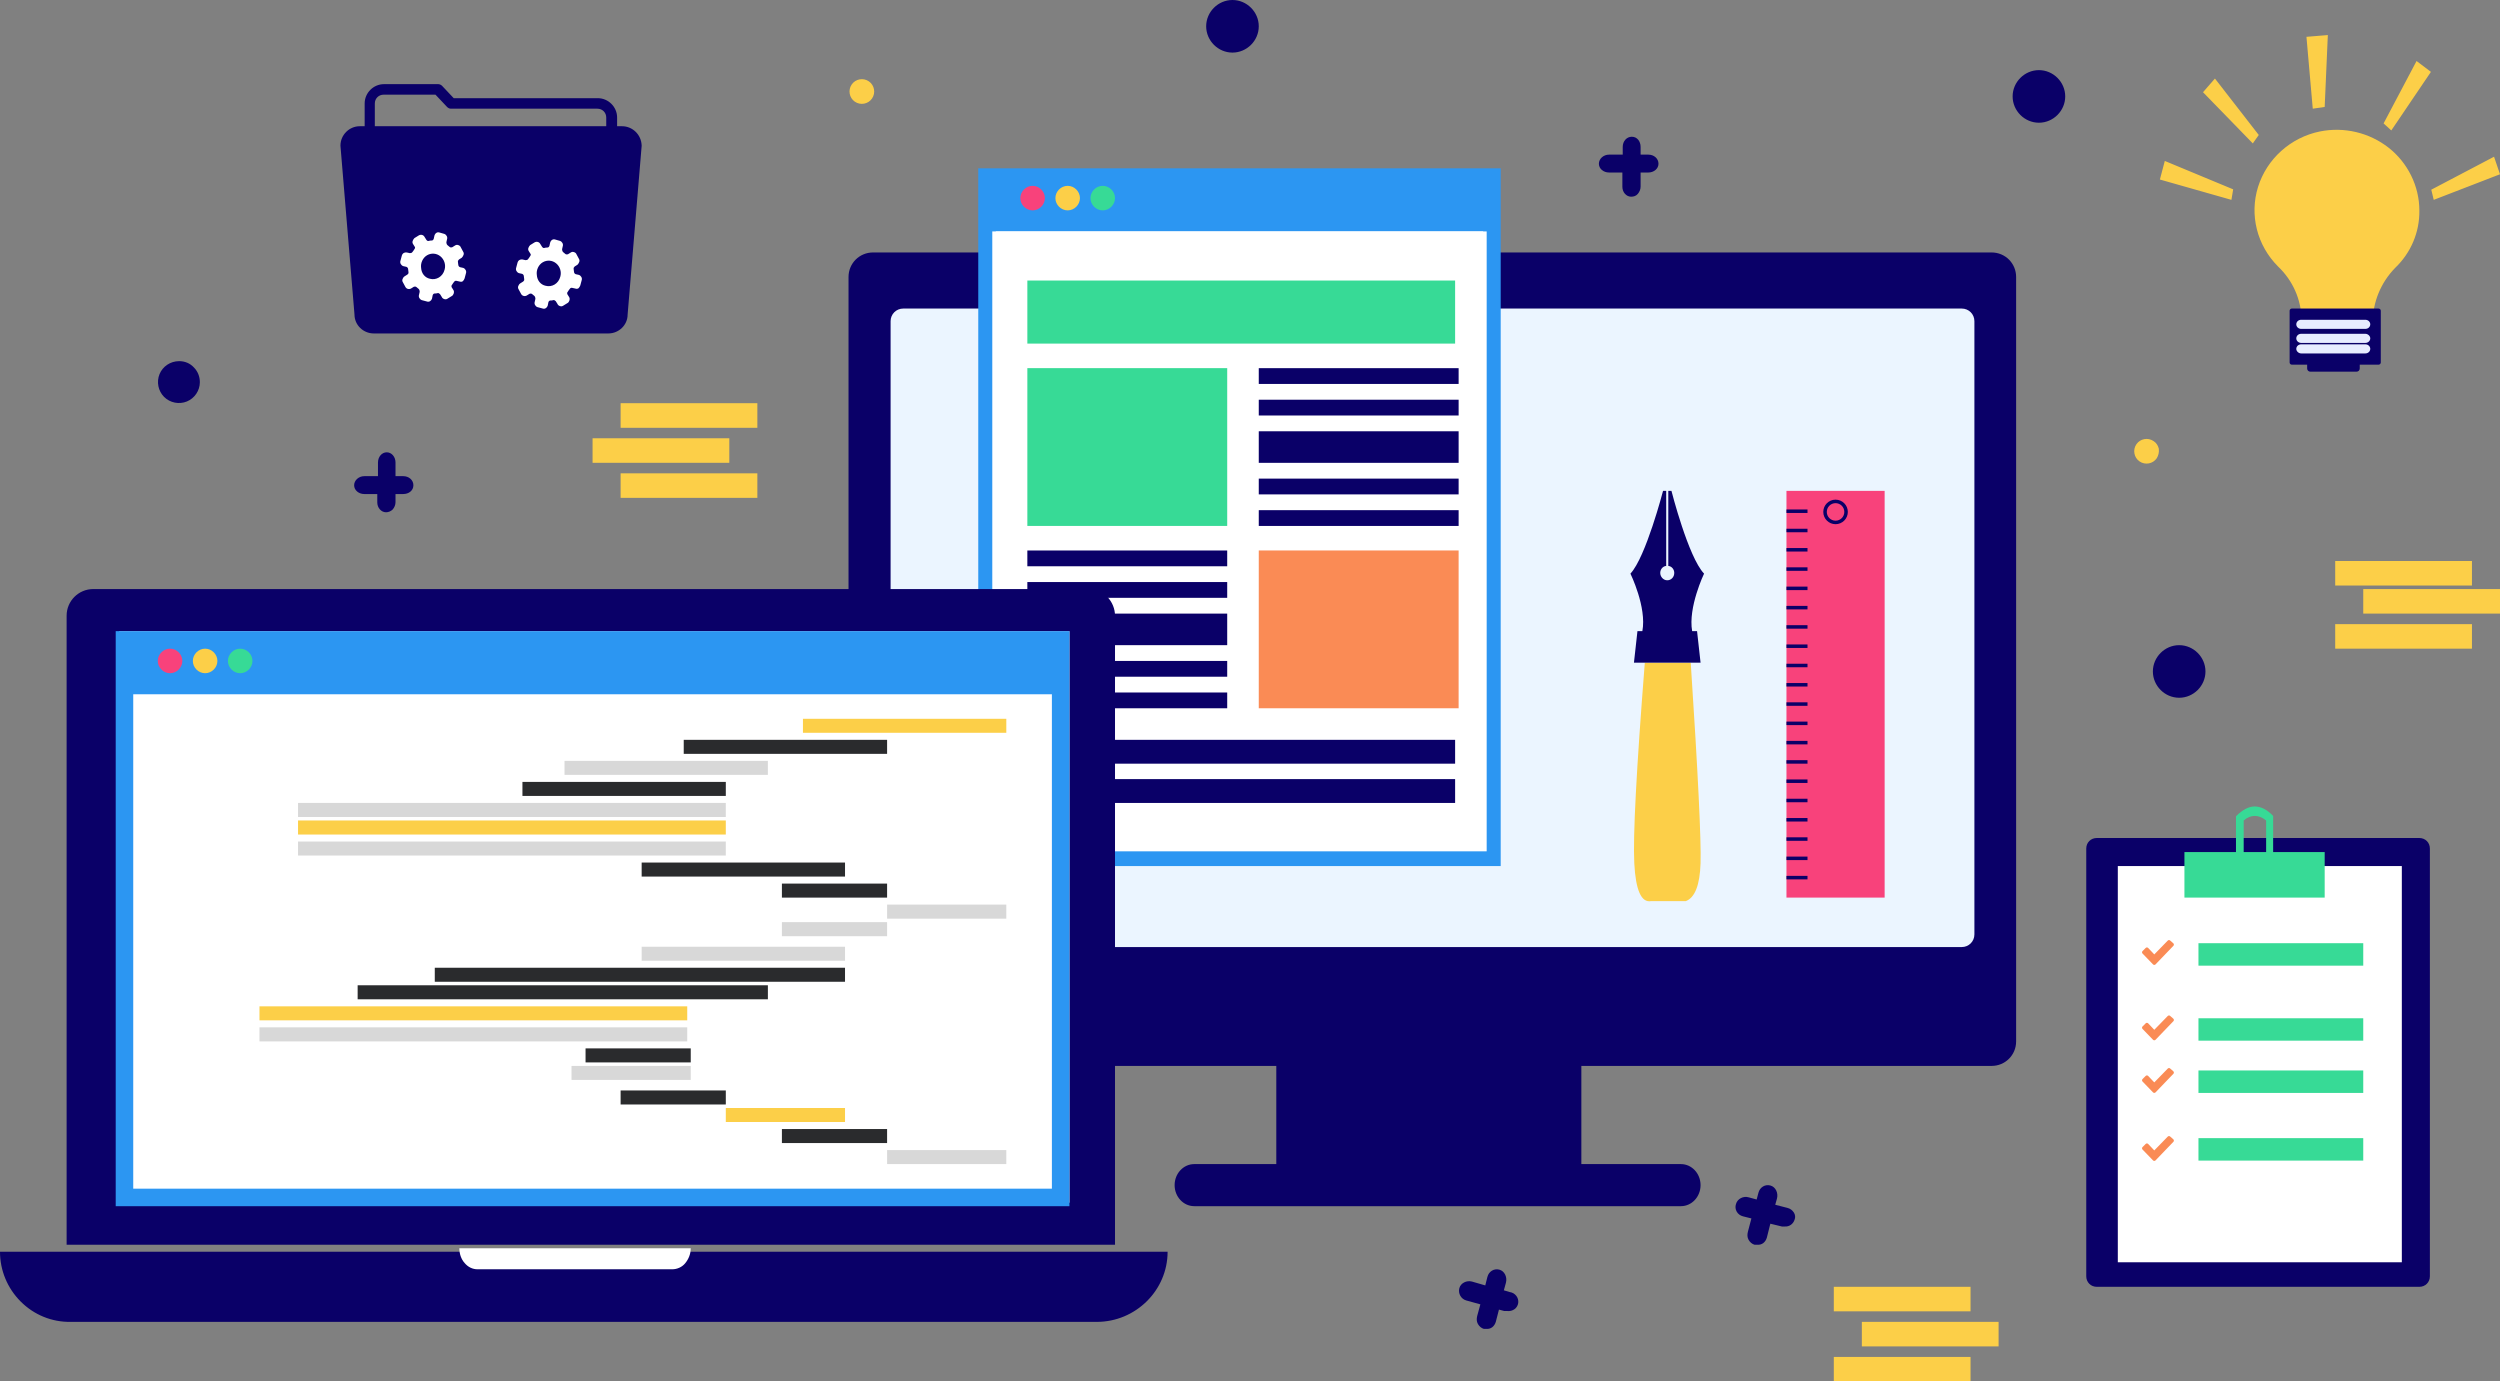 <?xml version="1.0" encoding="utf-8"?>
<!-- Generator: Adobe Illustrator 23.0.2, SVG Export Plug-In . SVG Version: 6.00 Build 0)  -->
<svg version="1.1" id="Layer_1" xmlns="http://www.w3.org/2000/svg" xmlns:xlink="http://www.w3.org/1999/xlink" x="0px" y="0px"
	 viewBox="0 0 713 394" style="enable-background:new 0 0 713 394;" xml:space="preserve">
<rect x="0" y="0" width="713" height="394" fill="#808080" stroke="none"/>
<style type="text/css">
	.st0{fill:#0A0068;}
	.st1{fill-rule:evenodd;clip-rule:evenodd;fill:#0A0068;}
	.st2{fill-rule:evenodd;clip-rule:evenodd;fill:#FFFFFF;}
	.st3{fill:#EBF5FF;}
	.st4{fill:#2C96F2;}
	.st5{fill:#FA8B55;}
	.st6{fill:#FFFFFF;}
	.st7{fill-rule:evenodd;clip-rule:evenodd;fill:#2A2B2D;}
	.st8{fill-rule:evenodd;clip-rule:evenodd;fill:#FCCF48;}
	.st9{fill-rule:evenodd;clip-rule:evenodd;fill:#D8D8D8;}
	.st10{fill-rule:evenodd;clip-rule:evenodd;fill:#37DA96;}
	.st11{fill-rule:evenodd;clip-rule:evenodd;fill:#F8427B;}
	.st12{fill:none;stroke:#0A0068;}
	.st13{fill:#E7ECFF;}
</style>
<path id="Combined-Shape" class="st0" d="M451,304v28h28.4c3.1,0,5.6,2.7,5.6,6c0,3.3-2.5,6-5.6,6H340.6c-3.1,0-5.6-2.7-5.6-6
	c0-3.3,2.5-6,5.6-6H364v-28H249c-3.9,0-7-3.1-7-7V79c0-3.9,3.1-7,7-7h319c3.9,0,7,3.1,7,7v218c0,3.9-3.1,7-7,7H451z"/>
<path id="Rectangle" class="st1" d="M598,239h92c1.7,0,3,1.3,3,3v122c0,1.7-1.3,3-3,3h-92c-1.7,0-3-1.3-3-3V242
	C595,240.3,596.3,239,598,239z"/>
<rect x="604" y="247" class="st2" width="81" height="113"/>
<path class="st3" d="M257.6,88h301.9c2,0,3.6,1.6,3.6,3.6v174.9c0,2-1.6,3.6-3.6,3.6H257.6c-2,0-3.6-1.6-3.6-3.6V91.6
	C254,89.6,255.6,88,257.6,88z"/>
<rect x="281.5" y="50.5" class="st2" width="144" height="194"/>
<path class="st4" d="M428,247H279V48h149V247z M284,242h139V53H284V242z M279,48h149v18H279V48z"/>
<rect x="283" y="66" class="st2" width="141" height="176.8"/>
<path class="st5" d="M619.8,269c0.1,0.1,0.2,0.2,0.2,0.4c0,0.2-0.1,0.3-0.2,0.4l-5,5.2c-0.1,0.1-0.2,0.2-0.4,0.2s-0.3-0.1-0.4-0.2
	l-2.9-3c-0.1-0.1-0.2-0.2-0.2-0.4s0.1-0.3,0.2-0.4l0.8-0.8c0.1-0.1,0.2-0.2,0.4-0.2s0.3,0.1,0.4,0.2l1.7,1.8l3.8-3.9
	c0.1-0.1,0.2-0.2,0.4-0.2s0.3,0.1,0.4,0.2L619.8,269z M619.8,290.5c0.1,0.1,0.2,0.2,0.2,0.4s-0.1,0.3-0.2,0.4l-5,5.2
	c-0.1,0.1-0.2,0.2-0.4,0.2s-0.3-0.1-0.4-0.2l-2.9-3c-0.1-0.1-0.2-0.2-0.2-0.4s0.1-0.3,0.2-0.4l0.8-0.8c0.1-0.1,0.2-0.2,0.4-0.2
	s0.3,0.1,0.4,0.2l1.7,1.8l3.8-3.9c0.1-0.1,0.2-0.2,0.4-0.2s0.3,0.1,0.4,0.2L619.8,290.5z M619.8,305.5c0.1,0.1,0.2,0.2,0.2,0.4
	c0,0.2-0.1,0.3-0.2,0.4l-5,5.2c-0.1,0.1-0.2,0.2-0.4,0.2s-0.3-0.1-0.4-0.2l-2.9-3c-0.1-0.1-0.2-0.2-0.2-0.4c0-0.2,0.1-0.3,0.2-0.4
	l0.8-0.8c0.1-0.1,0.2-0.2,0.4-0.2s0.3,0.1,0.4,0.2l1.7,1.8l3.8-3.9c0.1-0.1,0.2-0.2,0.4-0.2s0.3,0.1,0.4,0.2L619.8,305.5z
	 M619.8,324.9c0.1,0.1,0.2,0.2,0.2,0.4c0,0.2-0.1,0.3-0.2,0.4l-5,5.2c-0.1,0.1-0.2,0.2-0.4,0.2s-0.3-0.1-0.4-0.2l-2.9-3
	c-0.1-0.1-0.2-0.2-0.2-0.4s0.1-0.3,0.2-0.4l0.8-0.8c0.1-0.1,0.2-0.2,0.4-0.2s0.3,0.1,0.4,0.2l1.7,1.8l3.8-3.9
	c0.1-0.1,0.2-0.2,0.4-0.2s0.3,0.1,0.4,0.2L619.8,324.9z M359,157h57v45h-57V157z"/>
<path class="st1" d="M359,105h57v4.5h-57V105z M359,114h57v4.5h-57V114z M359,136.5h57v4.5h-57V136.5z M359,145.5h57v4.5h-57V145.5z
	 M359,123h57v9h-57V123z M293,157h57v4.5h-57V157z M293,166h57v4.5h-57V166z M293,188.5h57v4.5h-57V188.5z M293,197.5h57v4.5h-57
	V197.5z M293,175h57v9h-57V175z M293,211h122v6.8H293V211z M293,222.2h122v6.8H293V222.2z"/>
<path id="Path" class="st0" d="M310.4,168H26.6c-4.2,0-7.6,3.4-7.6,7.6V355h299V175.6c0-2-0.8-3.9-2.2-5.4
	C314.3,168.8,312.4,168,310.4,168z"/>
<rect x="34" y="180" class="st6" width="271" height="163"/>
<path class="st0" d="M0,357c0,5.3,2.1,10.4,5.9,14.2c3.8,3.8,8.9,5.9,14.3,5.8h292.6c11.1,0,20.2-9,20.2-20H0z"/>
<path class="st6" d="M191.7,362h-55.5c-1.4,0-2.7-0.6-3.7-1.8c-1-1.1-1.5-2.7-1.5-4.2h66c0,1.6-0.6,3.1-1.6,4.3
	C194.5,361.4,193.1,362,191.7,362L191.7,362z"/>
<rect x="35.5" y="182.5" class="st2" width="267" height="159"/>
<path class="st4" d="M305,344H33V180h272V344z M38,339h262V185H38V339z M33,180h272v18H33V180z"/>
<path class="st7" d="M195,211h58v4h-58V211z M149,223h58v4h-58V223z M183,246h58v4h-58V246z M124,276h117v4H124V276z M102,281h117v4
	H102V281z M223,252h30v4h-30V252z M177,311h30v4h-30V311z M167,299h30v4h-30V299z M223,322h30v4h-30V322z"/>
<path class="st8" d="M229,205h58v4h-58V205z M207,316h34v4h-34V316z M85,234h122v4H85V234z M74,287h122v4H74V287z"/>
<path class="st9" d="M161,217h58v4h-58V217z M183,270h58v4h-58V270z M253,258h34v4h-34V258z M163,304h34v4h-34V304z M253,328h34v4
	h-34V328z M223,263h30v4h-30V263z M85,229h122v4H85V229z M85,240h122v4H85V240z M74,293h122v4H74V293z"/>
<path class="st10" d="M627,269h47v6.4h-47V269z M627,290.4h47v6.4h-47V290.4z M627,305.3h47v6.4h-47V305.3z M627,324.6h47v6.4h-47
	V324.6z M637.7,243v-10.2c1.8-1.8,3.6-2.8,5.3-2.8c1.8,0,3.6,0.9,5.3,2.7V243H663v13h-40v-13H637.7z M639.8,243h6.5v-9
	c-1.1-0.9-2.2-1.3-3.2-1.3c-1.1,0-2.2,0.4-3.2,1.3V243z M314.5,53c1.9,0,3.5,1.6,3.5,3.5s-1.6,3.5-3.5,3.5s-3.5-1.6-3.5-3.5
	S312.6,53,314.5,53z M293,105h57v45h-57V105z M293,80h122v18H293V80z M68.5,185c1.9,0,3.5,1.6,3.5,3.5s-1.6,3.5-3.5,3.5
	s-3.5-1.6-3.5-3.5S66.6,185,68.5,185z"/>
<path class="st11" d="M294.5,53c1.9,0,3.5,1.6,3.5,3.5s-1.6,3.5-3.5,3.5s-3.5-1.6-3.5-3.5S292.6,53,294.5,53z M48.5,185
	c1.9,0,3.5,1.6,3.5,3.5s-1.6,3.5-3.5,3.5s-3.5-1.6-3.5-3.5S46.6,185,48.5,185z M509.5,256V140h28v116H509.5z"/>
<path class="st12" d="M509.5,250.3h6H509.5z M509.5,244.8h6H509.5z M509.5,239.3h6H509.5z M509.5,233.8h6H509.5z M509.5,228.3h6
	H509.5z M509.5,222.8h6H509.5z M509.5,217.3h6H509.5z M509.5,211.8h6H509.5z M509.5,206.3h6H509.5z M509.5,200.8h6H509.5z
	 M509.5,195.3h6H509.5z M509.5,189.8h6H509.5z M509.5,184.3h6H509.5z M509.5,178.8h6H509.5z M509.5,173.3h6H509.5z M509.5,167.8h6
	H509.5z M509.5,162.3h6H509.5z M509.5,156.8h6H509.5z M509.5,151.3h6H509.5z M509.5,145.8h6H509.5z"/>
<circle class="st12" cx="523.5" cy="146" r="3"/>
<path class="st8" d="M58.5,185c1.9,0,3.5,1.6,3.5,3.5s-1.6,3.5-3.5,3.5s-3.5-1.6-3.5-3.5S56.6,185,58.5,185z M243.8,29
	c-1.6-1.1-2-3.3-0.9-4.9c1.1-1.6,3.3-2,4.9-0.9c1.6,1.1,2,3.3,0.9,4.9C247.6,29.7,245.4,30.1,243.8,29z M615.1,130.7
	c-1.1,1.6-3.3,2-4.9,0.9c-1.6-1.1-2-3.3-0.9-4.9c1.1-1.6,3.3-2,4.9-0.9c0.8,0.5,1.3,1.3,1.5,2.2C615.8,129,615.6,129.9,615.1,130.7z
	 M690,60c0.1,6.2-2.4,12.1-6.9,16.4c-4.1,4.2-6.4,9.8-6.4,15.6h-20.3v-0.9c-0.1-5.7-2.5-11.1-6.7-15.1c-6-6-8.2-14.7-5.7-22.7
	c2.5-8,9.3-14.1,17.6-15.8c6.9-1.4,14.1,0.3,19.6,4.6S690,53.1,690,60z M636.4,57L616,51.2l1.4-5.3l19.5,8.1L636.4,57z M694.1,57
	l-0.7-2.9l17.9-9.4l1.7,5L694.1,57z M642.5,40.9l-14.2-14.6l3.4-3.9l12.5,16.1L642.5,40.9z M682,37.2l-2.2-2l9.4-17.8l4.1,3.1
	L682,37.2z M659.6,31l-1.8-20.5l6.1-0.5L663,30.5L659.6,31z M482.2,189c2.1,31.9,3,50.9,2.8,57.2c-0.2,6.2-1.6,9.8-4.2,10.8h-9.9
	c-2.8,0.5-4.4-3.1-4.8-10.8c-0.4-7.7,0.6-26.7,3-57.2H482.2z M304.5,53c1.9,0,3.5,1.6,3.5,3.5s-1.6,3.5-3.5,3.5s-3.5-1.6-3.5-3.5
	S302.6,53,304.5,53z M523,367h39v7h-39V367z M531,377h39v7h-39V377z M523,387h39v7h-39V387z M216,115v7h-39v-7H216z M208,125v7h-39
	v-7H208z M216,135v7h-39v-7H216z M666,160h39v7h-39V160z M674,168h39v7h-39V168z M666,178h39v7h-39V178z M140.5,70.7l0.4-1.3
	c0.1-0.4,0.5-0.7,0.9-0.7c0.4,0,0.8-0.1,1.2-0.2c0.4-0.1,0.9,0.1,1.1,0.4l0.7,1.2c0.2,0.4,0.6,0.7,1,0.8s0.9,0.1,1.3-0.2l1.9-1.1
	c0.8-0.5,1.1-1.5,0.6-2.4l-0.7-1.2c-0.2-0.4-0.1-0.8,0.2-1.2c0.2-0.3,0.5-0.6,0.7-0.9c0.2-0.4,0.7-0.5,1.1-0.5l1.3,0.3
	c0.9,0.2,1.9-0.3,2.1-1.2l0.6-2.1c0.2-0.9-0.3-1.9-1.2-2.1l-1.3-0.3c-0.4-0.1-0.7-0.5-0.7-0.9c0-0.4-0.1-0.8-0.1-1.2
	c-0.1-0.4,0.1-0.8,0.4-1.1l1.2-0.7c0.4-0.2,0.7-0.6,0.8-1.1c0.1-0.4,0.1-0.9-0.2-1.3l-1.1-1.9c-0.5-0.8-1.5-1.1-2.4-0.6l-1.2,0.7
	c-0.4,0.2-0.8,0.1-1.2-0.2c-0.3-0.3-0.6-0.5-0.9-0.7c-0.4-0.2-0.5-0.7-0.5-1.1l0.4-1.3c0.2-0.9-0.3-1.9-1.2-2.1l-2.1-0.6
	c-0.9-0.2-1.9,0.3-2.1,1.2l-0.4,1.3c-0.1,0.4-0.5,0.7-0.9,0.7c-0.4,0-0.8,0.1-1.1,0.1c-0.4,0.1-0.8-0.1-1.1-0.5l-0.7-1.2
	c-0.2-0.4-0.6-0.7-1-0.8s-0.9-0.1-1.3,0.2l-1.9,1.1c-0.4,0.2-0.7,0.6-0.8,1.1c-0.1,0.4-0.1,0.9,0.2,1.3l0.7,1.2
	c0.1,0.2,0.1,0.5,0.1,0.7c0,0.2-0.1,0.3-0.2,0.4c-0.3,0.3-0.5,0.6-0.7,0.9c-0.2,0.4-0.7,0.5-1.1,0.5l-1.3-0.4
	c-0.9-0.2-1.9,0.3-2.1,1.2l-0.6,2.1c-0.2,0.9,0.3,1.9,1.2,2.1l1.3,0.4c0.4,0.1,0.7,0.5,0.7,0.9c0,0.4,0.1,0.8,0.2,1.2
	c0,0.2,0,0.3,0,0.5c-0.1,0.2-0.2,0.5-0.4,0.6l-1.2,0.7c-0.8,0.5-1.1,1.5-0.6,2.4l1.1,1.9c0.2,0.4,0.6,0.7,1,0.8
	c0.4,0.1,0.9,0.1,1.3-0.2l1.2-0.7c0.4-0.2,0.8-0.1,1.2,0.2c0.3,0.3,0.6,0.5,0.9,0.7c0.4,0.2,0.5,0.7,0.5,1.1l-0.4,1.3
	c-0.2,0.9,0.3,1.9,1.2,2.1l2.1,0.6C139.3,72.2,140.3,71.6,140.5,70.7z M139.7,62.9c-2-0.5-3.5-2.2-3.7-4.2c-0.3-2,0.7-4,2.5-5.1
	c1.8-1,4-0.9,5.6,0.4c1.6,1.2,2.3,3.4,1.8,5.3C145.2,62,142.4,63.6,139.7,62.9z"/>
<path class="st0" d="M673,104v1.1c0,0.5-0.4,0.9-0.9,0.9h-13.2c-0.5,0-0.9-0.4-0.9-0.9V104h-4.4c-0.3,0-0.6-0.3-0.6-0.6V88.6
	c0-0.3,0.3-0.6,0.6-0.6h24.8c0.3,0,0.6,0.3,0.6,0.6v14.8c0,0.3-0.3,0.6-0.6,0.6H673z"/>
<path class="st13" d="M674.6,93.8h-18.3c-0.8,0-1.4-0.6-1.4-1.3s0.6-1.3,1.4-1.3h18.3c0.8,0,1.4,0.6,1.4,1.3S675.4,93.8,674.6,93.8z
	 M674.6,97.8h-18.3c-0.8,0-1.4-0.6-1.4-1.3c0-0.7,0.6-1.3,1.4-1.3h18.3c0.7,0,1.4,0.6,1.4,1.3C676,97.2,675.4,97.8,674.6,97.8z
	 M674.6,100.8h-18.3c-0.7,0-1.4-0.6-1.4-1.3c0-0.7,0.6-1.3,1.4-1.3h18.3c0.8,0,1.4,0.6,1.4,1.3C676,100.2,675.4,100.8,674.6,100.8z"
	/>
<path class="st0" d="M482.6,180c-1.2-6.8,3.4-16.4,3.4-16.4c-4.5-4.7-9.3-23.6-9.3-23.6h-0.9v21.4c1,0.1,1.7,1,1.7,2
	c0,1.2-0.9,2.1-2,2.1c-1.1,0-2-1-2-2.1c0-1,0.7-1.9,1.7-2V140h-0.9c0,0-4.9,18.9-9.3,23.6c0,0,4.7,9.6,3.4,16.4H467l-1,9h19l-1-9
	H482.6z M107.8,140.9h-3.9c-1.6,0-2.9-1.1-2.9-2.5s1.3-2.6,2.9-2.6h3.9v-3.9c0-1.6,1.1-2.9,2.5-2.9s2.5,1.3,2.5,2.9v3.9h2.2
	c1.6,0,2.9,1.1,2.9,2.6s-1.3,2.5-2.9,2.5h-2.2v2.3c0,0.8-0.3,1.5-0.8,2.1c-0.5,0.5-1.2,0.8-1.9,0.8c-1.4,0-2.5-1.3-2.5-2.8V140.9z
	 M462.8,49.2h-3.9c-1.6,0-2.9-1.1-2.9-2.5c0-1.4,1.3-2.6,2.9-2.6h3.9v-2.2c0-1.6,1.1-2.9,2.6-2.9s2.5,1.3,2.5,2.9v2.2h2.2
	c1.6,0,2.9,1.1,2.9,2.6c0,1.4-1.3,2.5-2.9,2.5h-2.2v4c0,0.8-0.3,1.5-0.8,2.1s-1.2,0.8-1.9,0.8c-1.4,0-2.5-1.3-2.5-2.8V49.2z
	 M504.9,349l-1,4c-0.4,1.3-1.4,2.1-2.7,2c-0.3,0-0.5,0-0.8,0c-0.7-0.2-1.3-0.7-1.7-1.4s-0.4-1.5-0.2-2.3l1-3.8l-2.4-0.6
	c-1.6-0.4-2.5-2-2-3.5c0.4-1.5,2.1-2.4,3.7-1.9l2.2,0.6l0.5-1.9c0.4-1.6,1.9-2.5,3.4-2.1c1.5,0.4,2.3,2.1,1.9,3.7l-0.5,1.8l3.5,0.9
	c0.8,0.2,1.4,0.7,1.8,1.3s0.5,1.4,0.2,2.1c-0.4,1.2-1.5,2-2.8,1.9c-0.3,0-0.6,0-0.8,0L504.9,349z M427.5,373.5l-0.9,3.5
	c-0.4,1.3-1.4,2.1-2.7,2c-0.2,0-0.5,0-0.7,0c-0.7-0.2-1.3-0.7-1.7-1.4c-0.4-0.7-0.4-1.5-0.2-2.3l0.9-3.3l-4-1.1
	c-1.5-0.4-2.4-2-2-3.5s2.1-2.3,3.6-1.9l3.8,1.1l0.6-2.4c0.4-1.6,1.9-2.5,3.4-2.1s2.3,2.1,1.9,3.7l-0.6,2.2l1.7,0.5
	c1.5,0.2,2.6,1.6,2.4,3.1s-1.6,2.5-3.2,2.3c-0.3,0-0.5,0-0.8,0L427.5,373.5z M177.4,36h-1.4v-2.5c0-3-2.5-5.5-5.5-5.5h-41.1
	l-3.3-3.5c-0.3-0.3-0.7-0.5-1.1-0.5h-15.5c-3,0-5.5,2.5-5.5,5.5V36h-1.4c-3,0-5.5,2.5-5.5,5.5c0,0,0,0.1,0,0.1l4,48.1
	c0,3,2.5,5.4,5.5,5.4h18.1h30.7h18.1c3,0,5.5-2.4,5.5-5.4l4-48.1c0,0,0-0.1,0-0.1C182.9,38.4,180.4,36,177.4,36z M106.9,29.5
	c0-1.4,1.1-2.5,2.5-2.5h14.8l3.3,3.5c0.3,0.3,0.7,0.5,1.1,0.5h41.8c1.4,0,2.5,1.1,2.5,2.5V36h-66V29.5z M57,109
	c0,2.4-1.5,4.6-3.7,5.5c-2.2,0.9-4.8,0.4-6.5-1.3c-1.7-1.7-2.2-4.3-1.3-6.5c0.9-2.2,3.1-3.7,5.6-3.7c1.6,0,3.1,0.6,4.2,1.8
	C56.4,105.9,57,107.4,57,109z M351.5,15c-4.1,0-7.5-3.4-7.5-7.5s3.4-7.5,7.5-7.5s7.5,3.4,7.5,7.5S355.6,15,351.5,15z M621.5,199
	c-4.1,0-7.5-3.4-7.5-7.5s3.4-7.5,7.5-7.5s7.5,3.4,7.5,7.5S625.6,199,621.5,199z M581.5,35c-4.1,0-7.5-3.4-7.5-7.5s3.4-7.5,7.5-7.5
	s7.5,3.4,7.5,7.5S585.6,35,581.5,35z"/>
<path class="st6" d="M156.2,87.2c-0.2,0.6-0.8,1-1.4,0.8l-1.5-0.4c-0.6-0.2-1-0.9-0.8-1.5l0.2-0.9c0-0.3-0.1-0.6-0.3-0.8
	c-0.2-0.2-0.4-0.3-0.6-0.5c-0.2-0.2-0.5-0.2-0.8-0.1l-0.8,0.5c-0.6,0.3-1.3,0.1-1.6-0.5l-0.7-1.3c-0.2-0.3-0.2-0.6-0.1-0.9
	c0.1-0.3,0.3-0.6,0.6-0.8l0.8-0.5c0.1-0.1,0.3-0.3,0.3-0.4c0-0.1,0-0.2,0-0.3c0-0.3-0.1-0.5-0.1-0.8c0-0.3-0.2-0.6-0.5-0.7l-0.9-0.2
	c-0.6-0.2-1-0.9-0.8-1.5l0.4-1.5c0.2-0.7,0.8-1,1.4-0.9l0.9,0.2c0.3,0,0.6-0.1,0.7-0.3c0.2-0.2,0.3-0.4,0.5-0.7
	c0.1-0.1,0.1-0.2,0.2-0.3c0.1-0.2,0.1-0.4,0-0.5l-0.5-0.8c-0.2-0.3-0.2-0.6-0.1-0.9c0.1-0.3,0.3-0.6,0.5-0.8l1.3-0.8
	c0.6-0.3,1.3-0.1,1.6,0.5l0.5,0.8c0.2,0.3,0.5,0.4,0.7,0.3c0.3-0.1,0.5-0.1,0.8-0.1c0.3,0,0.5-0.2,0.6-0.5l0.2-0.9
	c0.2-0.7,0.8-1.1,1.4-0.9l1.4,0.4c0.6,0.2,1,0.9,0.8,1.5l-0.2,0.9c0,0.3,0.1,0.6,0.3,0.8c0.2,0.2,0.4,0.3,0.6,0.5
	c0.2,0.2,0.5,0.2,0.8,0.1l0.8-0.5c0.3-0.2,0.6-0.2,0.9-0.1s0.6,0.3,0.7,0.6l0.7,1.3c0.2,0.3,0.2,0.6,0.1,0.9
	c-0.1,0.3-0.3,0.6-0.5,0.8l-0.8,0.5c-0.1,0.1-0.2,0.3-0.3,0.4c0,0.1,0,0.2,0,0.3c0,0.3,0.1,0.6,0.1,0.8c0,0.3,0.2,0.6,0.5,0.7
	l0.9,0.2c0.6,0.2,1,0.9,0.8,1.5l-0.4,1.5c-0.1,0.3-0.3,0.6-0.5,0.8c-0.3,0.2-0.6,0.2-0.9,0.1l-0.9-0.2c-0.3-0.1-0.6,0.1-0.7,0.3
	c-0.2,0.2-0.3,0.4-0.5,0.7c-0.1,0.1-0.1,0.2-0.2,0.3c-0.1,0.2,0,0.4,0,0.5l0.5,0.8c0.2,0.3,0.2,0.6,0.1,1c-0.1,0.3-0.3,0.6-0.5,0.7
	l-1.3,0.8c-0.3,0.2-0.6,0.2-0.9,0.1c-0.3-0.1-0.6-0.3-0.7-0.6l-0.5-0.8c-0.2-0.2-0.5-0.4-0.7-0.3c-0.3,0.1-0.5,0.1-0.8,0.1
	c-0.3,0-0.5,0.2-0.6,0.5L156.2,87.2z M155.6,81.5c1.8,0.5,3.7-0.6,4.2-2.6c0.4-1.4-0.1-2.9-1.2-3.8s-2.6-1-3.8-0.3
	c-1.2,0.7-1.9,2.2-1.7,3.6C153.2,80,154.2,81.2,155.6,81.5z M123.2,85.2c-0.2,0.6-0.8,1-1.4,0.8l-1.5-0.4c-0.6-0.2-1-0.9-0.8-1.5
	l0.2-0.9c0-0.3-0.1-0.6-0.3-0.8c-0.2-0.2-0.4-0.3-0.6-0.5c-0.2-0.2-0.5-0.2-0.8-0.1l-0.8,0.5c-0.6,0.3-1.3,0.1-1.6-0.5l-0.7-1.3
	c-0.2-0.3-0.2-0.6-0.1-0.9c0.1-0.3,0.3-0.6,0.6-0.8l0.8-0.5c0.1-0.1,0.3-0.3,0.3-0.4c0-0.1,0-0.2,0-0.3c0-0.3-0.1-0.5-0.1-0.8
	c0-0.3-0.2-0.6-0.5-0.7l-0.9-0.2c-0.6-0.2-1-0.9-0.8-1.5l0.4-1.5c0.2-0.7,0.8-1,1.4-0.9l0.9,0.2c0.3,0,0.6-0.1,0.7-0.3
	c0.2-0.2,0.3-0.4,0.5-0.7c0.1-0.1,0.1-0.2,0.2-0.3c0.1-0.2,0.1-0.4,0-0.5l-0.5-0.8c-0.2-0.3-0.2-0.6-0.1-0.9
	c0.1-0.3,0.3-0.6,0.5-0.8l1.3-0.8c0.6-0.3,1.3-0.1,1.6,0.5l0.5,0.8c0.2,0.3,0.5,0.4,0.7,0.3c0.3-0.1,0.5-0.1,0.8-0.1
	c0.3,0,0.5-0.2,0.6-0.5l0.2-0.9c0.2-0.7,0.8-1.1,1.4-0.9l1.4,0.4c0.6,0.2,1,0.9,0.8,1.5l-0.2,0.9c0,0.3,0.1,0.6,0.3,0.8
	c0.2,0.2,0.4,0.3,0.6,0.5c0.2,0.2,0.5,0.2,0.8,0.1l0.8-0.5c0.3-0.2,0.6-0.2,0.9-0.1s0.6,0.3,0.7,0.6l0.7,1.3
	c0.2,0.3,0.2,0.6,0.1,0.9c-0.1,0.3-0.3,0.6-0.5,0.8l-0.8,0.5c-0.1,0.1-0.2,0.3-0.3,0.4c0,0.1,0,0.2,0,0.3c0,0.3,0.1,0.6,0.1,0.8
	c0,0.3,0.2,0.6,0.5,0.7l0.9,0.2c0.6,0.2,1,0.9,0.8,1.5l-0.4,1.5c-0.1,0.3-0.3,0.6-0.5,0.8c-0.3,0.2-0.6,0.2-0.9,0.1l-0.9-0.2
	c-0.3-0.1-0.6,0.1-0.7,0.3c-0.2,0.2-0.3,0.4-0.5,0.7c-0.1,0.1-0.1,0.2-0.2,0.3c-0.1,0.2,0,0.4,0,0.5l0.5,0.8c0.2,0.3,0.2,0.6,0.1,1
	c-0.1,0.3-0.3,0.6-0.5,0.7l-1.3,0.8c-0.3,0.2-0.6,0.2-0.9,0.1c-0.3-0.1-0.6-0.3-0.7-0.6l-0.5-0.8c-0.2-0.2-0.5-0.4-0.7-0.3
	c-0.3,0.1-0.5,0.1-0.8,0.1c-0.3,0-0.5,0.2-0.6,0.5L123.2,85.2z M122.6,79.5c1.8,0.5,3.7-0.6,4.2-2.6c0.4-1.4-0.1-2.9-1.2-3.8
	c-1.1-0.9-2.6-1-3.8-0.3c-1.2,0.7-1.9,2.2-1.7,3.6C120.2,78,121.2,79.2,122.6,79.5z"/>
</svg>

